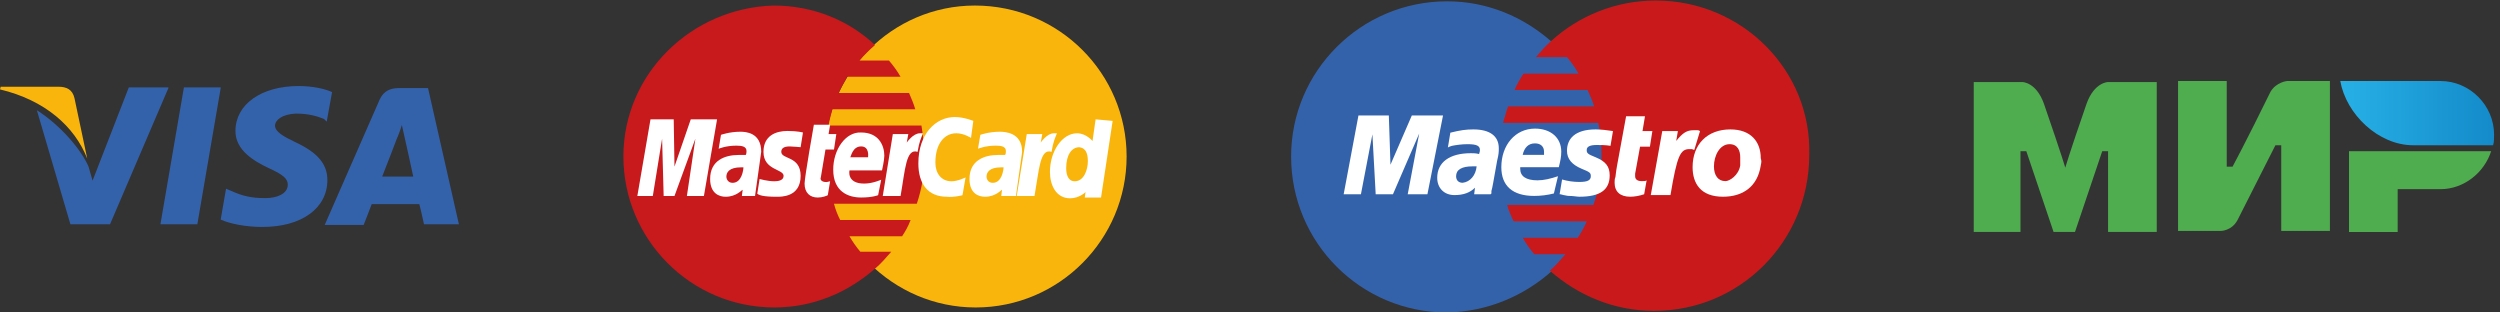 <svg width="152" height="19" viewBox="0 0 152 19" fill="none" xmlns="http://www.w3.org/2000/svg">
<rect x="0" y="0" width="152" height="19" fill="#333333" stroke="none"/>
<path d="M26.024 5.355H24.27C23.74 5.355 23.332 5.518 23.087 6.048L19.742 13.677H22.108C22.108 13.677 22.516 12.657 22.598 12.412C22.843 12.412 25.168 12.412 25.494 12.412C25.576 12.697 25.78 13.636 25.78 13.636H27.901L26.024 5.355ZM23.25 10.699C23.454 10.209 24.148 8.373 24.148 8.373C24.148 8.414 24.352 7.884 24.433 7.598L24.597 8.333C24.597 8.333 25.045 10.332 25.127 10.739H23.25V10.699Z" fill="#3362AB"/>
<path d="M19.904 10.943C19.904 12.657 18.354 13.799 15.947 13.799C14.927 13.799 13.948 13.595 13.418 13.35L13.744 11.473L14.03 11.596C14.764 11.922 15.254 12.045 16.151 12.045C16.804 12.045 17.497 11.8 17.497 11.229C17.497 10.862 17.212 10.617 16.314 10.209C15.458 9.801 14.315 9.148 14.315 7.965C14.315 6.333 15.906 5.232 18.15 5.232C19.007 5.232 19.741 5.395 20.19 5.599L19.863 7.394L19.7 7.231C19.292 7.068 18.762 6.905 17.987 6.905C17.13 6.945 16.722 7.313 16.722 7.639C16.722 8.006 17.212 8.292 17.987 8.659C19.292 9.271 19.904 9.964 19.904 10.943Z" fill="#3362AB"/>
<path d="M0 5.436L0.041 5.273H3.549C4.039 5.273 4.406 5.436 4.528 5.967L5.303 9.638C4.528 7.68 2.733 6.089 0 5.436Z" fill="#F9B50B"/>
<path d="M10.238 5.355L6.689 13.637H4.282L2.242 6.702C3.711 7.64 4.935 9.108 5.383 10.128L5.628 10.985L7.831 5.315H10.238V5.355Z" fill="#3362AB"/>
<path d="M11.182 5.315H13.425L11.998 13.637H9.754L11.182 5.315Z" fill="#3362AB"/>
<path d="M68.498 9.515C68.498 14.552 64.403 18.694 59.319 18.694C54.283 18.694 50.141 14.552 50.141 9.515C50.141 4.479 54.236 0.337 59.272 0.337C64.403 0.337 68.498 4.479 68.498 9.515Z" fill="#F9B50B"/>
<path d="M56.213 9.563C56.213 8.904 56.118 8.245 56.024 7.633H50.376C50.423 7.303 50.517 7.021 50.611 6.644H55.648C55.554 6.315 55.412 5.985 55.271 5.656H50.988C51.129 5.326 51.317 5.044 51.506 4.667H54.753C54.565 4.338 54.33 4.008 54.047 3.679H52.259C52.541 3.349 52.824 3.067 53.2 2.737C51.6 1.231 49.434 0.337 47.034 0.337C42.044 0.478 37.902 4.479 37.902 9.515C37.902 14.552 41.997 18.694 47.081 18.694C49.482 18.694 51.6 17.753 53.247 16.294C53.577 16.011 53.859 15.682 54.189 15.305H52.306C52.07 15.023 51.835 14.693 51.647 14.364H54.848C55.036 14.081 55.224 13.752 55.365 13.375H51.082C50.941 13.093 50.8 12.763 50.705 12.387H55.742C56.024 11.54 56.213 10.598 56.213 9.563Z" fill="#C8191C"/>
<path d="M50.33 11.869L50.471 11.021C50.424 11.021 50.33 11.069 50.236 11.069C49.906 11.069 49.859 10.88 49.906 10.786L50.189 9.092H50.707L50.848 8.15H50.377L50.471 7.585H49.483C49.483 7.585 48.918 10.786 48.918 11.163C48.918 11.727 49.248 12.01 49.718 12.01C50.001 12.01 50.236 11.916 50.33 11.869Z" fill="white"/>
<path d="M50.66 10.314C50.66 11.679 51.602 12.009 52.355 12.009C53.061 12.009 53.39 11.867 53.39 11.867L53.578 10.926C53.578 10.926 53.061 11.161 52.543 11.161C51.46 11.161 51.649 10.361 51.649 10.361H53.626C53.626 10.361 53.767 9.749 53.767 9.467C53.767 8.855 53.437 8.055 52.355 8.055C51.413 8.008 50.66 9.09 50.66 10.314ZM52.355 8.902C52.873 8.902 52.778 9.514 52.778 9.561H51.696C51.743 9.514 51.837 8.902 52.355 8.902Z" fill="white"/>
<path d="M58.519 11.869L58.707 10.787C58.707 10.787 58.236 11.022 57.86 11.022C57.201 11.022 56.871 10.504 56.871 9.892C56.871 8.715 57.436 8.103 58.142 8.103C58.613 8.103 59.037 8.386 59.037 8.386L59.178 7.35C59.178 7.35 58.613 7.115 58.048 7.115C56.919 7.115 55.836 8.103 55.836 9.939C55.836 11.163 56.401 11.963 57.578 11.963C58.001 12.01 58.519 11.869 58.519 11.869Z" fill="white"/>
<path d="M45.011 8.009C44.352 8.009 43.835 8.197 43.835 8.197L43.694 9.045C43.694 9.045 44.117 8.856 44.776 8.856C45.106 8.856 45.388 8.903 45.388 9.186C45.388 9.374 45.341 9.421 45.341 9.421H44.917C44.07 9.421 43.176 9.751 43.176 10.88C43.176 11.775 43.741 11.963 44.117 11.963C44.776 11.963 45.106 11.539 45.153 11.539L45.106 11.916H45.906L46.282 9.233C46.282 8.056 45.341 8.009 45.011 8.009ZM45.2 10.174C45.2 10.316 45.106 11.116 44.541 11.116C44.258 11.116 44.164 10.88 44.164 10.739C44.164 10.504 44.306 10.174 45.059 10.174C45.153 10.174 45.2 10.174 45.2 10.174Z" fill="white"/>
<path d="M47.22 11.963C47.455 11.963 48.679 12.01 48.679 10.692C48.679 9.468 47.502 9.703 47.502 9.233C47.502 8.997 47.69 8.903 48.02 8.903C48.161 8.903 48.679 8.95 48.679 8.95L48.82 8.056C48.82 8.056 48.491 7.962 47.879 7.962C47.173 7.962 46.419 8.244 46.419 9.233C46.419 10.362 47.643 10.268 47.643 10.692C47.643 10.974 47.314 11.021 47.078 11.021C46.655 11.021 46.184 10.88 46.184 10.88L46.043 11.774C46.137 11.869 46.419 11.963 47.22 11.963Z" fill="white"/>
<path d="M66.613 7.256L66.425 8.574C66.425 8.574 66.048 8.103 65.483 8.103C64.589 8.103 63.836 9.186 63.836 10.457C63.836 11.257 64.213 12.057 65.06 12.057C65.625 12.057 66.001 11.681 66.001 11.681L65.954 12.01H66.943L67.649 7.35L66.613 7.256ZM66.142 9.798C66.142 10.316 65.907 11.022 65.342 11.022C65.013 11.022 64.824 10.739 64.824 10.222C64.824 9.421 65.154 8.951 65.625 8.951C65.954 8.998 66.142 9.233 66.142 9.798Z" fill="white"/>
<path d="M39.691 11.916L40.256 8.433L40.35 11.916H41.009L42.28 8.433L41.763 11.916H42.798L43.598 7.256H41.998L41.009 10.127L40.962 7.256H39.55L38.75 11.916H39.691Z" fill="white"/>
<path d="M54.755 11.915C55.037 10.315 55.084 8.997 55.79 9.232C55.884 8.621 56.025 8.338 56.12 8.103H55.931C55.508 8.103 55.131 8.668 55.131 8.668L55.225 8.15H54.284L53.672 11.915H54.755Z" fill="white"/>
<path d="M60.781 8.009C60.122 8.009 59.604 8.197 59.604 8.197L59.463 9.045C59.463 9.045 59.887 8.856 60.546 8.856C60.875 8.856 61.158 8.903 61.158 9.186C61.158 9.374 61.111 9.421 61.111 9.421H60.687C59.84 9.421 58.945 9.751 58.945 10.88C58.945 11.775 59.51 11.963 59.887 11.963C60.546 11.963 60.875 11.539 60.922 11.539L60.875 11.916H61.77L62.146 9.233C62.146 8.056 61.111 8.009 60.781 8.009ZM61.016 10.174C61.016 10.316 60.922 11.116 60.357 11.116C60.075 11.116 59.981 10.88 59.981 10.739C59.981 10.504 60.122 10.174 60.875 10.174C60.969 10.174 60.969 10.174 61.016 10.174Z" fill="white"/>
<path d="M62.899 11.915C63.181 10.315 63.228 8.997 63.935 9.232C64.029 8.621 64.17 8.338 64.264 8.103H64.076C63.652 8.103 63.276 8.668 63.276 8.668L63.37 8.15H62.428L61.816 11.915H62.899Z" fill="white"/>
<path d="M94.325 16.504C96.222 14.757 97.42 12.261 97.42 9.515C97.42 6.72 96.222 4.224 94.325 2.526C92.627 1.029 90.431 0.08 87.985 0.08C82.743 0.08 78.5 4.324 78.5 9.515C78.5 14.757 82.743 19 87.985 19C90.431 18.95 92.627 18.002 94.325 16.504Z" fill="#3362AB"/>
<path d="M94.324 16.504C96.221 14.757 97.419 12.261 97.419 9.515C97.419 6.72 96.221 4.224 94.324 2.526" fill="#3362AB"/>
<path d="M94.324 16.504C96.221 14.757 97.419 12.261 97.419 9.515C97.419 6.72 96.221 4.224 94.324 2.526" stroke="#3362AB" stroke-width="0.19"/>
<path d="M100.668 0.031C98.222 0.031 95.975 0.979 94.328 2.477C93.979 2.776 93.679 3.126 93.38 3.475H95.277C95.526 3.775 95.776 4.124 95.975 4.474H92.631C92.431 4.773 92.231 5.123 92.082 5.472H96.525C96.674 5.822 96.824 6.121 96.924 6.471H91.682C91.582 6.82 91.483 7.119 91.383 7.469H97.174C97.323 8.118 97.373 8.767 97.373 9.466C97.373 10.514 97.224 11.512 96.874 12.461H91.632C91.732 12.81 91.882 13.16 92.032 13.459H96.475C96.325 13.809 96.125 14.158 95.926 14.458H92.581C92.781 14.807 93.03 15.157 93.28 15.456H95.177C94.877 15.806 94.578 16.155 94.228 16.455C95.926 17.952 98.122 18.901 100.568 18.901C105.81 18.901 110.003 14.658 110.003 9.416C110.153 4.274 105.91 0.031 100.668 0.031Z" fill="#C9191B"/>
<path d="M86.787 11.812H85.589L86.288 8.118L84.691 11.812H83.642L83.442 8.168L82.744 11.812H81.695L82.594 7.02H84.441L84.541 10.015L85.839 7.02H87.736L86.787 11.812Z" fill="white"/>
<path d="M99.965 11.811C99.666 11.911 99.366 11.961 99.117 11.961C98.517 11.961 98.168 11.662 98.168 11.112C98.168 11.013 98.168 10.863 98.218 10.763L98.268 10.364L98.318 10.064L98.867 7.069H100.015L99.865 7.967H100.464L100.315 8.916H99.716L99.416 10.563C99.416 10.613 99.416 10.713 99.416 10.713C99.416 10.913 99.566 11.013 99.815 11.013C99.965 11.013 100.065 11.013 100.115 10.963L99.965 11.811Z" fill="white"/>
<path d="M103.362 7.968C103.263 7.918 103.263 7.918 103.213 7.918C103.163 7.918 103.113 7.918 103.113 7.918C103.063 7.918 103.013 7.918 102.963 7.918C102.564 7.918 102.314 8.068 101.915 8.567L102.015 7.968H101.066L100.367 11.862H101.565C101.965 9.466 102.164 9.066 102.713 9.066C102.763 9.066 102.813 9.066 102.863 9.066L103.013 9.116L103.362 7.968Z" fill="white"/>
<path d="M95.273 9.166C95.273 9.665 95.573 10.014 96.172 10.264C96.671 10.464 96.721 10.514 96.721 10.713C96.721 10.963 96.522 11.063 96.022 11.063C95.673 11.063 95.323 11.013 94.974 10.913L94.824 11.812H94.874L95.074 11.861C95.124 11.861 95.273 11.911 95.373 11.911C95.673 11.911 95.873 11.961 96.022 11.961C97.27 11.961 97.869 11.562 97.869 10.663C97.869 10.114 97.62 9.815 97.021 9.565C96.522 9.365 96.472 9.315 96.472 9.116C96.472 8.916 96.671 8.816 97.071 8.816C97.32 8.816 97.62 8.816 97.919 8.866L98.069 7.968C97.769 7.918 97.32 7.868 97.021 7.868C95.723 7.868 95.273 8.467 95.273 9.166Z" fill="white"/>
<path d="M89.779 10.114C89.629 10.114 89.579 10.114 89.529 10.114C88.88 10.114 88.531 10.314 88.531 10.713C88.531 10.963 88.681 11.113 88.93 11.113C89.38 11.063 89.729 10.663 89.779 10.114ZM90.628 11.812H89.629L89.679 11.412C89.38 11.712 88.98 11.861 88.431 11.861C87.782 11.861 87.383 11.412 87.383 10.813C87.383 9.865 88.132 9.315 89.43 9.315C89.579 9.315 89.729 9.315 89.929 9.365C89.979 9.216 89.979 9.166 89.979 9.116C89.979 8.866 89.779 8.766 89.23 8.766C88.88 8.766 88.531 8.816 88.281 8.866L88.132 8.916L88.032 8.966L88.181 8.067C88.781 7.918 89.13 7.868 89.579 7.868C90.578 7.868 91.127 8.267 91.127 9.016C91.127 9.216 91.127 9.365 91.027 9.765L90.777 11.162L90.728 11.412L90.678 11.612V11.762L90.628 11.812Z" fill="white"/>
<path d="M93.877 9.416C93.877 9.316 93.877 9.267 93.877 9.217C93.877 8.917 93.677 8.717 93.328 8.717C92.929 8.717 92.679 8.967 92.579 9.416H93.877ZM94.476 11.763C94.077 11.862 93.677 11.912 93.278 11.912C91.98 11.912 91.281 11.313 91.281 10.165C91.281 8.817 92.13 7.819 93.328 7.819C94.276 7.819 94.925 8.368 94.925 9.217C94.925 9.516 94.876 9.766 94.776 10.165H92.429C92.429 10.215 92.429 10.265 92.429 10.265C92.429 10.714 92.779 10.964 93.478 10.964C93.877 10.964 94.276 10.864 94.726 10.714L94.476 11.763Z" fill="white"/>
<path d="M105.806 9.565C105.806 9.166 105.656 8.766 105.157 8.766C104.558 8.766 104.208 9.465 104.208 10.114C104.208 10.663 104.458 11.013 104.907 11.013C105.157 11.013 105.706 10.663 105.806 10.064C105.806 9.915 105.806 9.715 105.806 9.565ZM107.054 10.064C106.854 11.362 105.955 11.961 104.757 11.961C103.409 11.961 102.91 11.162 102.91 10.164C102.91 8.766 103.809 7.868 105.206 7.868C106.454 7.868 107.054 8.617 107.054 9.615C107.103 9.815 107.103 9.815 107.054 10.064Z" fill="white"/>
<path d="M148.385 4.926H142.289C142.644 6.938 144.597 8.832 146.728 8.832H151.58C151.64 8.655 151.64 8.359 151.64 8.181C151.64 6.406 150.16 4.926 148.385 4.926Z" fill="url(#paint0_linear_1237_2712)"/>
<path d="M142.82 9.193V14.105H145.779V11.501H148.383C149.804 11.501 151.046 10.495 151.461 9.193H142.82Z" fill="#4FAD50"/>
<path d="M132.426 4.926V14.04H135.03C135.03 14.04 135.681 14.04 136.036 13.389C137.811 9.897 138.344 8.832 138.344 8.832H138.699V14.04H141.658V4.926H139.054C139.054 4.926 138.403 4.985 138.048 5.577C136.568 8.595 135.74 10.134 135.74 10.134H135.385V4.926H132.426Z" fill="#4FAD50"/>
<path d="M120.004 14.103V4.989H122.963C122.963 4.989 123.792 4.989 124.265 6.291C125.449 9.723 125.567 10.197 125.567 10.197C125.567 10.197 125.804 9.368 126.869 6.291C127.342 4.989 128.171 4.989 128.171 4.989H131.13V14.103H128.171V9.191H127.816L126.159 14.103H124.857L123.2 9.191H122.845V14.103H120.004Z" fill="#4FAD50"/>
<defs>
<linearGradient id="paint0_linear_1237_2712" x1="142.279" y1="6.907" x2="151.619" y2="6.907" gradientUnits="userSpaceOnUse">
<stop stop-color="#27B1E6"/>
<stop offset="1" stop-color="#148ACA"/>
</linearGradient>
</defs>
</svg>
